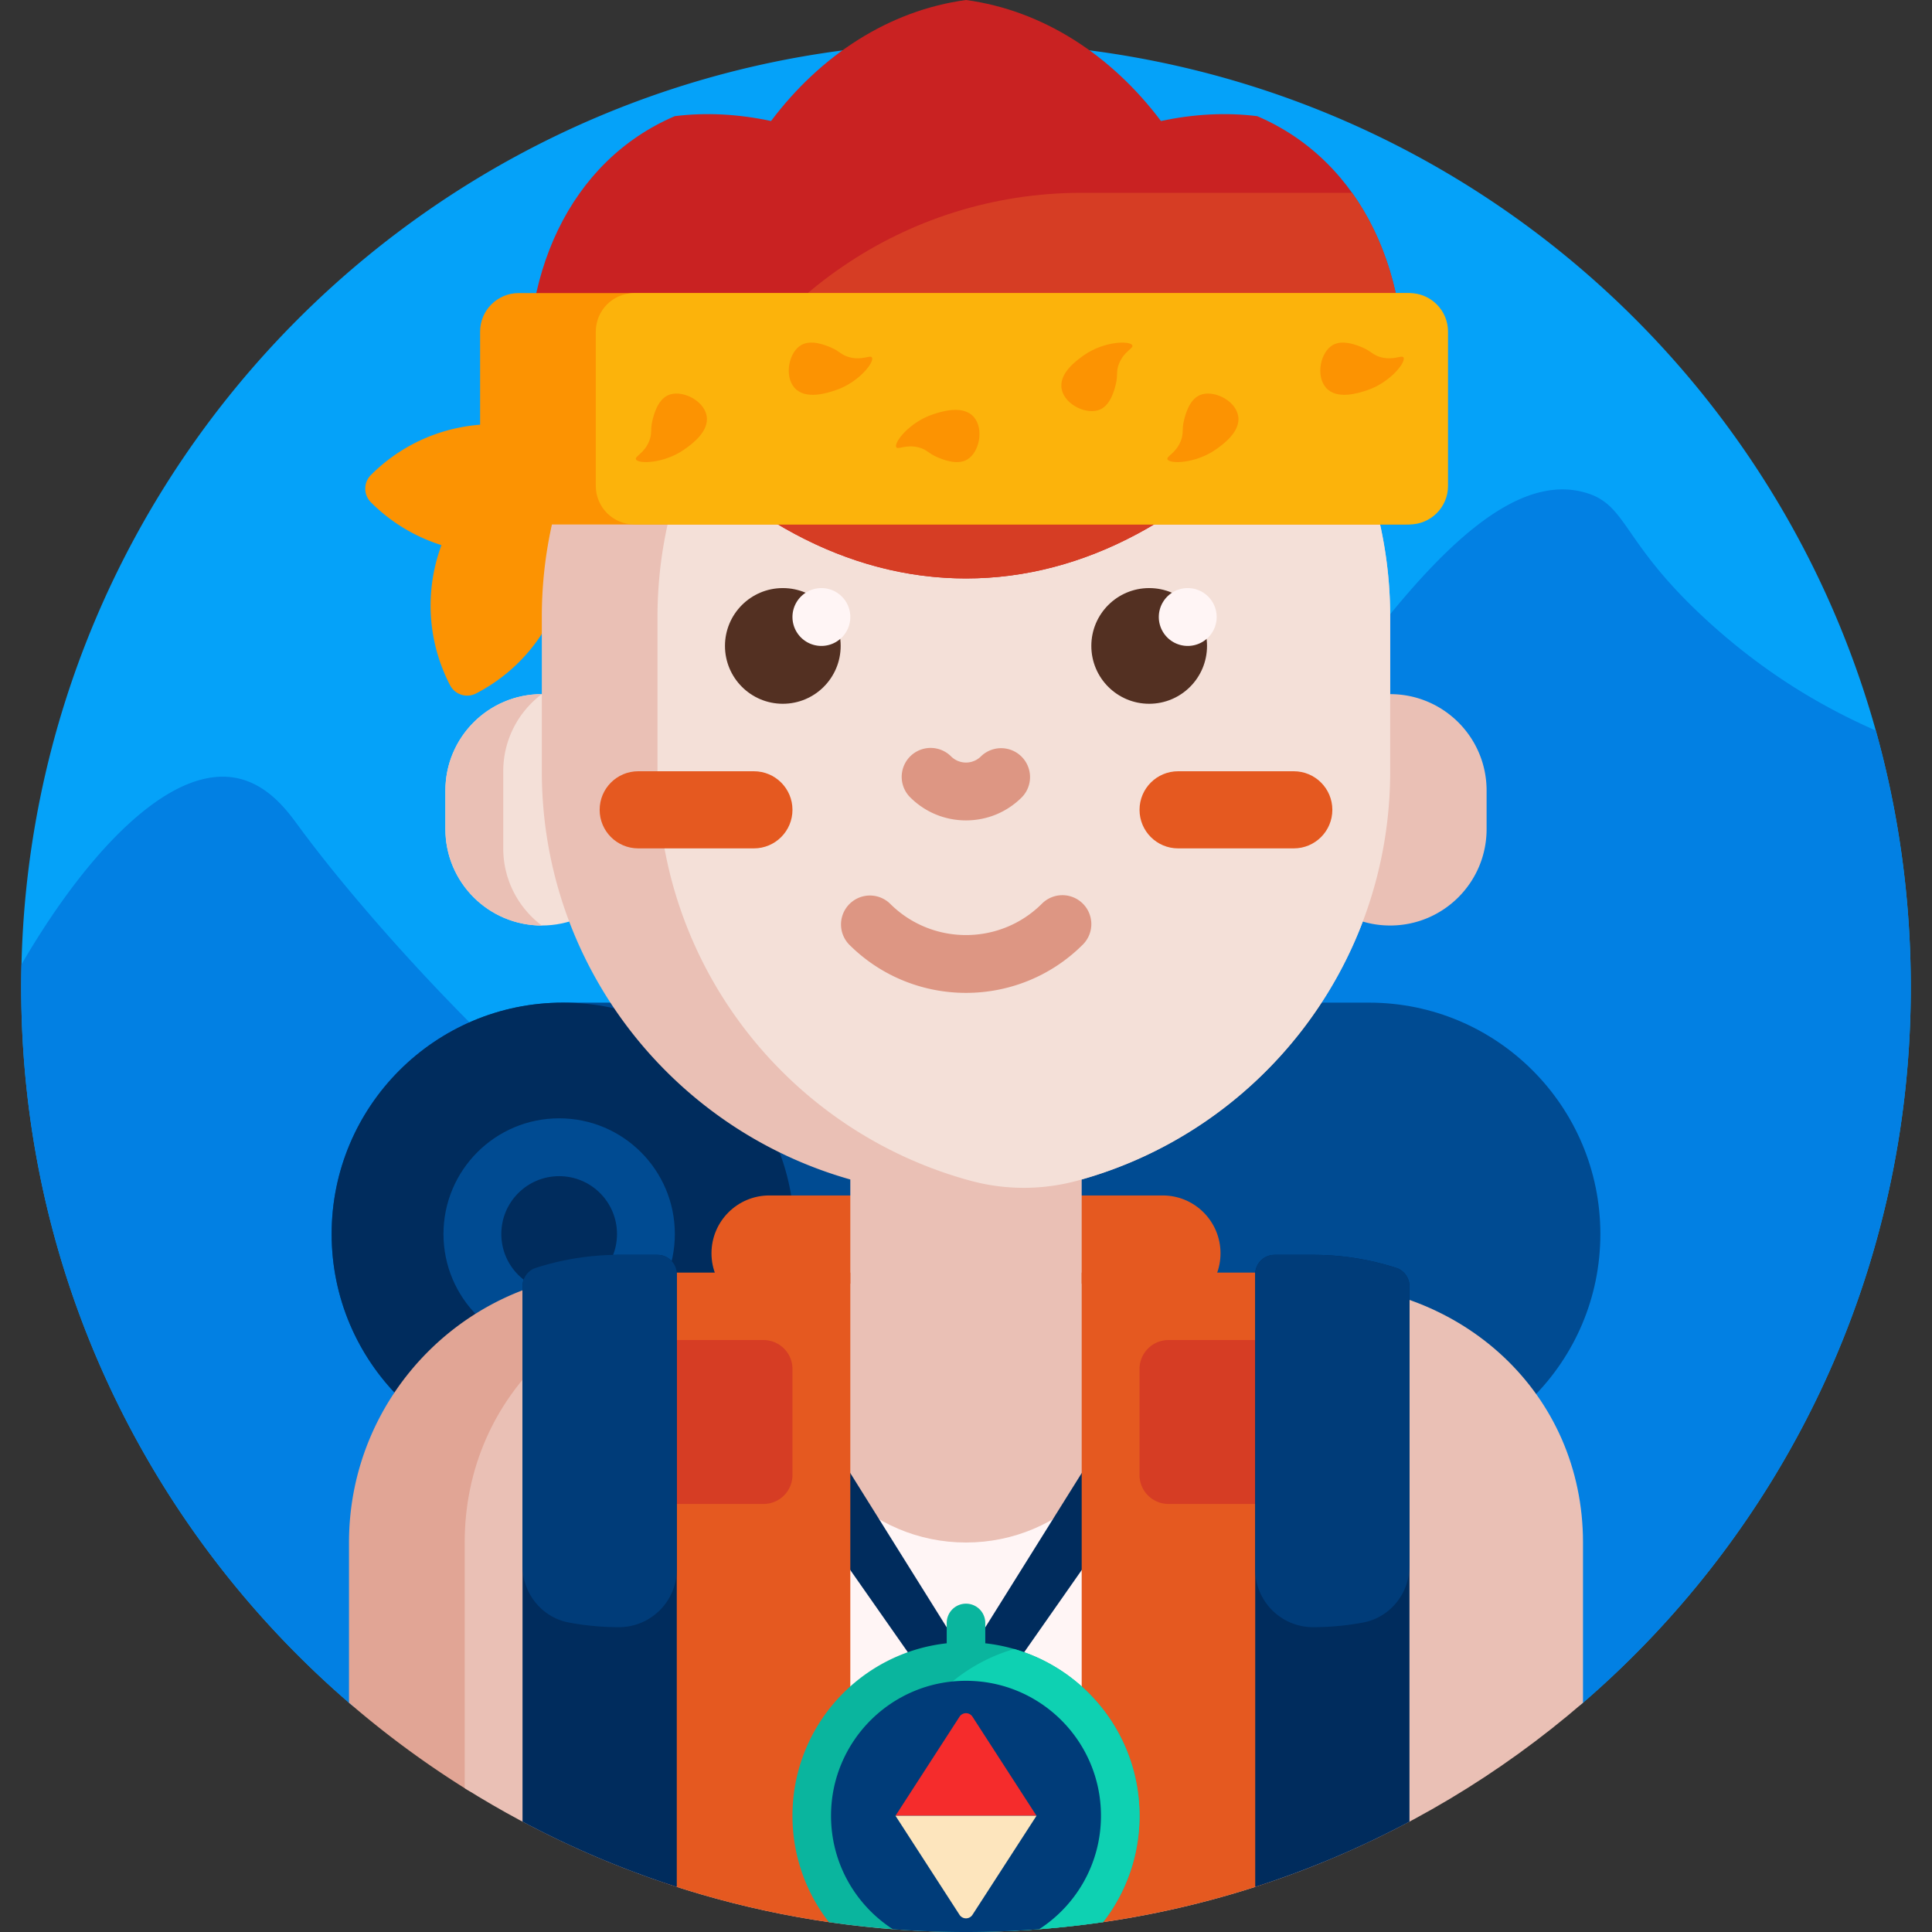 <svg viewBox="0 0 501 501" xmlns="http://www.w3.org/2000/svg"><rect x="0" y="0" width="501" height="501" fill="#333333" stroke="none"/><g><path d="M5.5 256c0-135.134 109.405-244.715 244.472-244.999 135.72-.286 245.187 108.652 245.527 244.372.187 74.493-32.873 141.268-85.175 186.324a7.105 7.105 0 0 1-9.013.207C359.731 409.383 307.379 390 250.5 390c-56.977 0-109.41 19.449-151.025 52.071a6.775 6.775 0 0 1-8.592-.195C38.608 396.944 5.5 330.339 5.5 256z" fill="#05a2f9"></path><path d="M443.5 161.667c14.824 13.384 29.412 21.831 42.928 27.775 5.858 20.954 9.013 43.062 9.071 65.931.187 74.493-32.873 141.268-85.175 186.324a7.105 7.105 0 0 1-9.013.207C359.731 409.383 307.379 390 250.5 390c-56.977 0-109.41 19.449-151.025 52.071a6.775 6.775 0 0 1-8.592-.195C38.608 396.943 5.5 330.338 5.5 256c0-1.972.024-3.938.07-5.899 16.603-28.568 37.887-51.374 55.263-48.435 8.62 1.458 13.859 8.843 16.667 12.667C102.121 247.876 167.079 317.385 204.833 323c74.491 11.08 150.152-210.645 206-195.333 11.534 3.162 9.281 12.885 32.667 34z" fill="#0280e3"></path><path d="M355 380H146c-33.137 0-60-26.863-60-60s26.863-60 60-60h209c33.137 0 60 26.863 60 60s-26.863 60-60 60z" fill="#004b92"></path><path d="M146 380c-33.137 0-60-26.863-60-60s26.863-60 60-60 60 26.863 60 60-26.863 60-60 60z" fill="#002c5d"></path><path d="M175 320c0 16.569-13.431 30-30 30s-30-13.431-30-30 13.431-30 30-30 30 13.431 30 30z" fill="#004b92"></path><path d="M160 320c0 8.284-6.716 15-15 15s-15-6.716-15-15 6.716-15 15-15 15 6.716 15 15z" fill="#002c5d"></path><path d="M199.5 310h102c8.284 0 15 6.716 15 15 0 8.284-6.716 15-15 15h-102c-8.284 0-15-6.716-15-15 0-8.284 6.716-15 15-15z" fill="#e55920"></path><path d="M159.819 130.251a44.969 44.969 0 0 1-12.061 8.623c.353 16.619-8.553 32.795-24.312 40.953a5 5 0 0 1-6.739-2.142c-6.064-11.714-6.478-24.859-2.232-36.326a44.81 44.81 0 0 1-18.296-11.108 5 5 0 0 1 0-7.071c17.574-17.574 46.066-17.574 63.64 0a5.001 5.001 0 0 1 0 7.071z" fill="#fc9302"></path><path d="M121.075 464.063A245.814 245.814 0 0 1 90.5 441.545V400c0-38.66 31.34-70 70-70 0 0 12.801 5.911.74 15.766C145.529 358.602 135.5 378.13 135.5 400v56.091c0 7.404-8.142 11.889-14.425 7.972z" fill="#e1a595"></path><path d="M410.5 400v41.545C367.574 478.594 311.653 501 250.5 501c-47.757 0-92.322-13.664-130-37.296V400c0-38.66 31.34-67.125 70-67.125h150c38.66 0 70 28.465 70 67.125z" fill="#eac0b5"></path><path d="M205.5 347v8c0 24.853 20.147 45 45 45s45-20.147 45-45v-8h16.833v111.805c-19.752 5.136-40.473 7.87-61.833 7.87s-42.081-2.734-61.833-7.87V347z" fill="#fff5f5"></path><path d="M140.5 240c-13.807 0-25-11.193-25-25v-10c0-13.807 11.193-25 25-25s25 11.193 25 25v10c0 13.807-11.193 25-25 25z" fill="#f4e0d8"></path><path d="M130.5 200v20c0 8.178 3.927 15.439 9.998 20-13.806-.001-24.998-11.193-24.998-25v-10c0-13.807 11.192-24.999 24.998-25-6.071 4.561-9.998 11.822-9.998 20zm230-20v-20c0-60.751-49.249-110-110-110s-110 49.249-110 110v40c0 50.351 33.83 92.8 80 105.859V340c0 16.568 13.431 30 30 30 16.569 0 30-13.432 30-30v-34.141c33.586-9.499 60.641-34.551 72.895-66.883A24.984 24.984 0 0 0 360.5 240c13.807 0 25-11.193 25-25v-10c0-13.807-11.193-25-25-25z" fill="#eac0b5"></path><path d="M360.5 160v40c0 50.792-34.425 93.543-81.216 106.195a52.827 52.827 0 0 1-27.568 0C204.925 293.543 170.5 250.792 170.5 200v-40c0-55.663 41.345-101.669 95-108.985 53.655 7.316 95 53.322 95 108.985z" fill="#f4e0d8"></path><path d="M218 167.5c0 8.284-6.716 15-15 15s-15-6.716-15-15 6.716-15 15-15 15 6.716 15 15zm80-15c-8.284 0-15 6.716-15 15s6.716 15 15 15 15-6.716 15-15-6.716-15-15-15z" fill="#533022"></path><path d="M220.5 160a7.5 7.5 0 1 1-15 0 7.5 7.5 0 0 1 15 0zm87.5-7.5a7.5 7.5 0 1 0 0 15 7.5 7.5 0 0 0 0-15z" fill="#fff5f5"></path><path d="M236 206.731a7.5 7.5 0 0 1 10.606-10.607c1.042 1.042 2.424 1.616 3.893 1.616s2.851-.574 3.893-1.616a7.501 7.501 0 0 1 10.606 10.607c-3.875 3.875-9.024 6.009-14.5 6.009s-10.623-2.134-14.498-6.009zm44.803 27.601a7.501 7.501 0 0 0-10.606 0c-10.861 10.861-28.532 10.861-39.394 0a7.501 7.501 0 0 0-10.606 10.607c8.354 8.354 19.329 12.531 30.303 12.531s21.949-4.177 30.303-12.531a7.5 7.5 0 0 0 0-10.607z" fill="#dd9683"></path><path d="M205.5 210c0 5.523-4.477 10-10 10h-30c-5.523 0-10-4.477-10-10s4.477-10 10-10h30c5.523 0 10 4.477 10 10zm130-10h-30c-5.523 0-10 4.477-10 10s4.477 10 10 10h30c5.523 0 10-4.477 10-10s-4.477-10-10-10z" fill="#e55920"></path><path d="M363.464 106.37h-29.78C310.082 133.877 281.413 150 250.5 150s-59.582-16.123-83.184-43.63h-29.78c-3.624-34.712 10.289-64.639 37.454-76.25 8.149-1.013 16.555-.537 24.955 1.262C212.832 14.255 230.577 2.699 250.5 0c19.923 2.699 37.667 14.255 50.556 31.382 8.4-1.799 16.806-2.275 24.955-1.262 27.165 11.611 41.078 41.538 37.453 76.25z" fill="#c92222"></path><path d="M350.614 50c10.489 14.672 15.126 34.578 12.85 56.37h-29.78C310.082 133.877 281.413 150 250.5 150c-26.114 0-50.627-11.506-71.837-31.661C195.083 78.244 234.493 50 280.5 50z" fill="#d63d24"></path><path d="M364.5 136h-230c-5.523 0-10-4.477-10-10V86c0-5.523 4.477-10 10-10h230c5.523 0 10 4.477 10 10v40c0 5.523-4.477 10-10 10z" fill="#fc9302"></path><path d="M365.5 136h-201c-5.523 0-10-4.477-10-10V86c0-5.523 4.477-10 10-10h201c5.523 0 10 4.477 10 10v40c0 5.523-4.477 10-10 10z" fill="#fcb30b"></path><path d="M183.211 107.683c.891 4.19-3.977 7.615-5.752 8.864-5.289 3.722-12.076 3.811-12.555 2.548-.3-.792 2.11-1.498 3.415-4.644.88-2.123.25-2.927.883-5.484.336-1.358 1.296-5.232 4.021-6.472 3.389-1.542 9.132 1.161 9.988 5.188zm42.9-14.987c-.455-.714-2.462.796-5.764-.039-2.228-.563-2.496-1.55-4.924-2.571-1.289-.542-4.969-2.089-7.592-.646-3.262 1.795-4.529 8.014-1.812 11.108 2.827 3.219 8.482 1.365 10.545.689 6.144-2.014 10.273-7.402 9.547-8.541zm94.937 14.987c.891 4.19-3.977 7.615-5.752 8.864-5.289 3.722-12.076 3.811-12.555 2.548-.3-.792 2.11-1.498 3.415-4.644.88-2.123.25-2.927.883-5.484.336-1.358 1.296-5.232 4.021-6.472 3.389-1.542 9.132 1.161 9.988 5.188zm42.9-14.987c-.455-.714-2.462.796-5.764-.039-2.228-.563-2.496-1.55-4.924-2.571-1.289-.542-4.969-2.089-7.592-.646-3.262 1.795-4.529 8.014-1.812 11.108 2.827 3.219 8.482 1.365 10.545.689 6.145-2.014 10.273-7.402 9.547-8.541zm-88.623 8.289c-.891-4.19 3.977-7.615 5.752-8.864 5.289-3.722 12.076-3.811 12.555-2.548.3.792-2.11 1.498-3.415 4.644-.88 2.123-.25 2.927-.883 5.484-.336 1.358-1.296 5.232-4.021 6.472-3.389 1.542-9.132-1.16-9.988-5.188zm-42.9 14.988c.455.714 2.462-.796 5.764.039 2.228.563 2.496 1.55 4.924 2.571 1.289.542 4.969 2.089 7.592.646 3.262-1.795 4.529-8.014 1.812-11.108-2.827-3.219-8.482-1.365-10.545-.689-6.144 2.014-10.273 7.401-9.547 8.541z" fill="#fc9302"></path><path d="m320.5 350-70 100-70-100h20l50 80 50-80z" fill="#002c5d"></path><path d="M340.5 330c5.149 0 10.168.556 15 1.611v117.265c0 18.144-11.542 34.399-28.787 40.038a243.454 243.454 0 0 1-41.544 9.652c-2.461.349-4.668-1.549-4.668-4.035V330zm-195 1.611a70.259 70.259 0 0 1 15-1.611h60v164.43c0 2.539-2.254 4.478-4.767 4.121a243.508 243.508 0 0 1-41.826-9.762c-17.009-5.593-28.407-21.608-28.407-39.513z" fill="#e55920"></path><path d="M345.5 355v27.5a7.5 7.5 0 0 1-7.5 7.5h-35a7.5 7.5 0 0 1-7.5-7.5V355a7.5 7.5 0 0 1 7.5-7.5h35a7.5 7.5 0 0 1 7.5 7.5zM198 347.5h-35a7.5 7.5 0 0 0-7.5 7.5v27.5a7.5 7.5 0 0 0 7.5 7.5h35a7.5 7.5 0 0 0 7.5-7.5V355a7.5 7.5 0 0 0-7.5-7.5z" fill="#d63d24"></path><path d="M295.5 470.858a44.805 44.805 0 0 1-9.441 27.58C274.45 500.126 262.577 501 250.5 501s-23.95-.874-35.559-2.562a44.807 44.807 0 0 1-9.441-27.58c0-23.163 17.5-42.237 40-44.725v-5.275a5 5 0 0 1 10 0v5.275c22.5 2.488 40 21.562 40 44.725z" fill="#0ab59e"></path><path d="M263 500.687a245.931 245.931 0 0 1-23.059-2.249 44.807 44.807 0 0 1-9.441-27.58c0-20.516 13.729-37.824 32.5-43.24 18.771 5.417 32.5 22.725 32.5 43.24a44.805 44.805 0 0 1-9.441 27.58A246.268 246.268 0 0 1 263 500.687z" fill="#0ed1b2"></path><path d="M285.5 470.858c0 12.339-6.385 23.186-16.031 29.418a248.597 248.597 0 0 1-37.938 0c-9.646-6.232-16.031-17.08-16.031-29.418 0-19.33 15.67-35 35-35s35 15.67 35 35z" fill="#003c79"></path><path d="m232.216 470.858 16.605-25.686a2 2 0 0 1 3.359 0l16.605 25.686z" fill="#f52c2c"></path><path d="m268.784 470.858-16.605 25.686a2 2 0 0 1-3.359 0l-16.605-25.686z" fill="#fde5bd"></path><path d="M175.5 330.403v158.903a243.57 243.57 0 0 1-40-16.919V333.543c0-2.155 1.373-4.087 3.423-4.751a69.945 69.945 0 0 1 21.577-3.389h10a5 5 0 0 1 5 5zm186.577-1.611a69.945 69.945 0 0 0-21.577-3.389h-10a5 5 0 0 0-5 5v158.903a243.57 243.57 0 0 0 40-16.919V333.543c0-2.154-1.373-4.087-3.423-4.751z" fill="#002c5d"></path><path d="M175.5 330.403v76.548c0 8.284-6.716 15-15 15a70.42 70.42 0 0 1-12.97-1.199c-7.018-1.315-12.03-7.565-12.03-14.705v-72.504c0-2.155 1.373-4.087 3.423-4.751a69.945 69.945 0 0 1 21.577-3.389h10a5 5 0 0 1 5 5zm186.577-1.611a69.945 69.945 0 0 0-21.577-3.389h-10a5 5 0 0 0-5 5v76.548c0 8.284 6.716 15 15 15a70.42 70.42 0 0 0 12.97-1.199c7.018-1.315 12.03-7.565 12.03-14.705v-72.504c0-2.154-1.373-4.087-3.423-4.751z" fill="#003c79"></path></g></svg>